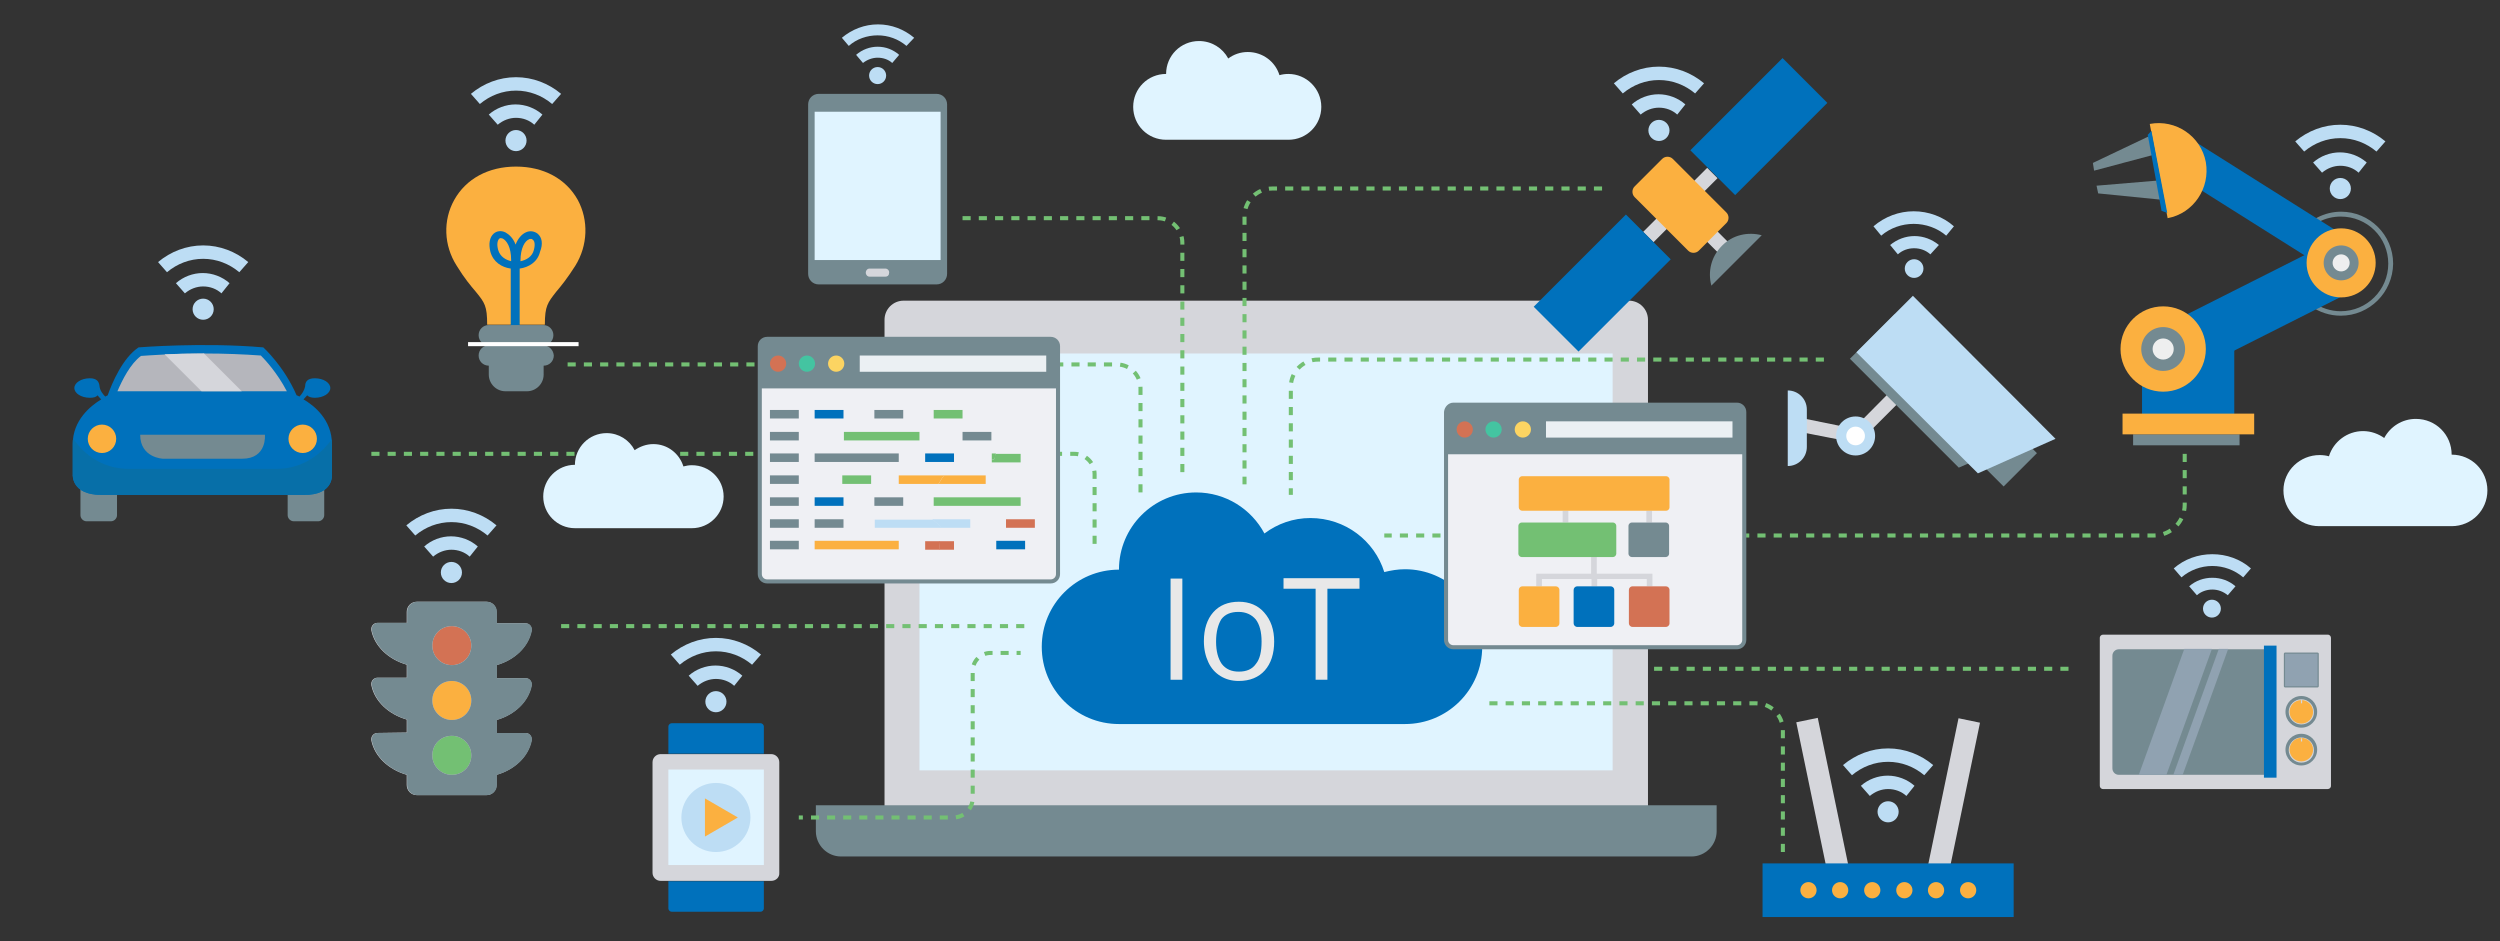 <?xml version="1.0" encoding="utf-8"?>
<!-- Generator: Adobe Illustrator 19.1.1, SVG Export Plug-In . SVG Version: 6.00 Build 0)  -->
<svg version="1.1" id="Layer_1" xmlns="http://www.w3.org/2000/svg" xmlns:xlink="http://www.w3.org/1999/xlink" x="0px" y="0px"
	 viewBox="-65 60.3 615.3 231.7" style="enable-background:new -65 60.3 615.3 231.7;" xml:space="preserve">
<rect x="-65" y="60.3" width="615.3" height="231.7" fill="#333333" stroke="none"/>
<style type="text/css">
	.st0{fill:none;stroke:#73C073;stroke-miterlimit:10;stroke-dasharray:2;}
	.st1{fill:#D5D6DB;}
	.st2{fill:#E0F4FF;}
	.st3{fill:#748A91;}
	.st4{fill:#BDDDF4;}
	.st5{fill:#0071BC;}
	.st6{fill:#FBB040;}
	.st7{fill:#EEEFEF;}
	.st8{fill:#B5B6BC;}
	.st9{fill:#076FA8;}
	.st10{fill:#90A2B1;}
	.st11{fill:#FFFFFF;}
	.st12{fill:none;stroke:#F6F6F8;stroke-width:2;stroke-miterlimit:10;}
	.st13{fill:none;stroke:#FFFFFF;stroke-miterlimit:10;}
	.st14{fill:#D37254;}
	.st15{fill:#73C073;}
	.st16{fill:#EFF0F4;stroke:#748A91;stroke-miterlimit:10;}
	.st17{fill:#EBF0F3;}
	.st18{fill:#FCD462;}
	.st19{fill:#44C4A1;}
	.st20{fill:#E8E8E8;}
	.st21{fill:none;stroke:#73C073;stroke-miterlimit:10;}
	.st22{fill:none;stroke:#73C073;stroke-miterlimit:10;stroke-dasharray:1.981,1.981;}
</style>
<line class="st0" x1="444.1" y1="224.9" x2="304.5" y2="224.9"/>
<g>
	<path class="st1" d="M340.6,260H152.7V139c0-2.6,2.1-4.7,4.7-4.7h178.5c2.6,0,4.7,2.1,4.7,4.7V260z"/>
	<rect x="161.3" y="147.3" class="st2" width="170.6" height="102.6"/>
	<path class="st3" d="M351.3,271.1H142c-3.4,0-6.2-2.8-6.2-6.2v-6.4h221.7v6.4C357.5,268.3,354.7,271.1,351.3,271.1z"/>
</g>
<path class="st0" d="M26.4,172h173c2.7,0,5,2.2,5,5v19.1"/>
<path class="st2" d="M105.3,174.8c-0.7,0-1.4,0.1-2.1,0.3c-1-3.2-3.9-5.5-7.4-5.5c-1.7,0-3.3,0.6-4.6,1.5c-1.3-2.5-3.9-4.2-6.9-4.2
	c-4.3,0-7.8,3.5-7.8,7.8c-4.3,0-7.8,3.5-7.8,7.8s3.5,7.8,7.8,7.8h28.8c4.3,0,7.8-3.5,7.8-7.8S109.6,174.8,105.3,174.8z"/>
<g>
	<g>
		<path class="st3" d="M165.5,130.3h-29c-1.5,0-2.6-1.2-2.6-2.6V86c0-1.5,1.2-2.6,2.6-2.6h29c1.5,0,2.6,1.2,2.6,2.6v41.7
			C168.1,129.1,167,130.3,165.5,130.3z"/>
		<rect x="135.5" y="87.8" class="st2" width="31" height="36.5"/>
		<path class="st1" d="M152.9,128.4H149c-0.4,0-0.8-0.3-0.9-0.8l0,0c-0.1-0.6,0.3-1.2,0.9-1.2h3.9c0.6,0,1.1,0.6,0.9,1.2l0,0
			C153.8,128.1,153.4,128.4,152.9,128.4z"/>
	</g>
	<g>
		<circle class="st4" cx="151" cy="78.9" r="2.1"/>
		<g>
			<path class="st4" d="M154.6,75.8c-1-0.9-2.3-1.3-3.6-1.3c-1.3,0-2.6,0.5-3.6,1.3l-1.7-2c1.5-1.3,3.4-2,5.3-2c2,0,3.8,0.7,5.3,2
				L154.6,75.8z"/>
		</g>
		<g>
			<path class="st4" d="M158.1,71.6c-2-1.7-4.5-2.6-7.1-2.6s-5.2,0.9-7.1,2.6l-1.7-2c2.5-2.1,5.6-3.3,8.9-3.3c3.3,0,6.4,1.2,8.9,3.3
				L158.1,71.6z"/>
		</g>
	</g>
</g>
<g>
	<path class="st3" d="M511.1,138c-5.4,0-10.2-3.4-12-8.5c-0.4-1,0.8-2,2.2-3.1c0.8-0.6,2-1.6,2-2c0-1-0.8-1.9-1.5-2.8
		c-1-1.1-2.1-2.4-1-3.8c2.4-3.4,6.3-5.4,10.4-5.4c7,0,12.8,5.7,12.8,12.8C523.9,132.3,518.2,138,511.1,138z M511.1,113.6
		c-3.8,0-7.3,1.8-9.5,4.9c-0.5,0.7-0.1,1.2,1,2.4c0.8,1,1.8,2.1,1.8,3.5c0,1-1.1,1.8-2.4,2.9c-0.6,0.5-1.9,1.5-1.9,1.9
		c1.7,4.6,6.1,7.7,11,7.7c6.4,0,11.7-5.2,11.7-11.7S517.6,113.6,511.1,113.6z"/>
	
		<rect x="484.1" y="114.1" transform="matrix(-0.45 -0.893 0.893 -0.45 589.997 635.7)" class="st5" width="13.2" height="44.3"/>
	
		<rect x="469.8" y="106" transform="matrix(-0.846 -0.533 0.533 -0.846 847.07 465.696)" class="st5" width="41.9" height="9.3"/>
	<rect x="462.2" y="144.2" class="st5" width="22.7" height="19"/>
	<g>
		<circle class="st6" cx="511.2" cy="125" r="8.5"/>
		<circle class="st3" cx="511.2" cy="125" r="4.3"/>
		<circle class="st7" cx="511.2" cy="125" r="2.1"/>
	</g>
	<g>
		<circle class="st6" cx="467.4" cy="146.2" r="10.5"/>
		<circle class="st3" cx="467.4" cy="146.2" r="5.4"/>
		<circle class="st7" cx="467.4" cy="146.2" r="2.6"/>
	</g>
	<rect x="460" y="167.2" class="st3" width="26.2" height="2.7"/>
	<rect x="457.4" y="162.1" class="st6" width="32.4" height="5.1"/>
	<g>
		<polygon class="st3" points="464.6,93.5 450.1,100.4 450.4,102.3 465.4,98.3 		"/>
		<polygon class="st3" points="467.4,109.5 451.4,107.9 451,106 466.5,104.7 		"/>
	</g>
	<path class="st6" d="M468.5,114c-2.1-10.8-2.8-14.7-4.4-23.2c6.4-1.2,12.6,3,13.8,9.4C479,106.6,474.9,112.8,468.5,114z"/>
	<polygon class="st5" points="468.4,112.7 467,112.2 463.6,93.5 464.5,92.5 	"/>
</g>
<g>
	<g>
		<circle class="st4" cx="-15" cy="136.4" r="2.6"/>
		<g>
			<path class="st4" d="M-10.5,132.5c-1.2-1.1-2.8-1.7-4.5-1.7c-1.6,0-3.2,0.6-4.5,1.7l-2.2-2.5c1.8-1.6,4.2-2.5,6.6-2.5
				s4.8,0.9,6.6,2.5L-10.5,132.5z"/>
		</g>
		<g>
			<path class="st4" d="M-6.1,127.3c-2.5-2.1-5.6-3.3-8.9-3.3s-6.4,1.2-8.9,3.3l-2.2-2.5c3.1-2.6,7-4.1,11.1-4.1
				c4.1,0,8,1.5,11.1,4.1L-6.1,127.3z"/>
		</g>
	</g>
	<g>
		<g>
			<g>
				<path class="st3" d="M-37.7,174.7h-6c-0.8,0-1.5,0.7-1.5,1.5v10.9c0,0.8,0.7,1.5,1.5,1.5h6c0.8,0,1.5-0.7,1.5-1.5v-10.9
					C-36.2,175.4-36.9,174.7-37.7,174.7z"/>
				<path class="st3" d="M13.3,174.7h-6c-0.8,0-1.5,0.7-1.5,1.5v10.9c0,0.8,0.7,1.5,1.5,1.5h6c0.8,0,1.5-0.7,1.5-1.5v-10.9
					C14.8,175.4,14.1,174.7,13.3,174.7z"/>
			</g>
			<path class="st5" d="M16.7,177.1v-7.5c0-6-4.4-9.5-7-11l0.9-1c0.4,0.4,1,0.6,1.9,0.6c2.1,0,3.8-1.1,3.8-2.4s-1.7-2.4-3.8-2.4
				c-1.9,0-2.4,0.9-2.4,2c-0.2,1-0.8,1.9-1.4,2.5c-0.3-0.1-0.5-0.3-0.7-0.3c-3.1-7.2-8.2-11.8-8.2-11.8c-14.9-1.3-30.7,0-30.7,0
				c-3.9,2.6-6.5,8.7-7.6,11.8c-0.2,0.1-0.4,0.2-0.6,0.3c-0.6-0.6-1.3-1.5-1.4-2.5c-0.1-1.1-0.6-2-2.4-2c-2.1,0-3.8,1.1-3.8,2.4
				s1.7,2.4,3.8,2.4c1,0,1.6-0.2,1.9-0.6l0.9,1c-2.6,1.6-7,5.1-7,11v7.5c0,0-0.4,5,7,5H9.8C17.2,182.2,16.7,177.1,16.7,177.1z"/>
			<path class="st8" d="M-36.1,156.6c1.2-2.8,3.2-6.8,5.8-8.7c1.6-0.1,7.9-0.6,15.6-0.6c5,0,9.7,0.2,13.9,0.5c1,1,4,4.2,6.4,8.8
				L-36.1,156.6L-36.1,156.6z"/>
			<path class="st1" d="M-24.5,147.5l9.1,9.1h9.9l-9.3-9.3C-18.6,147.3-21.9,147.4-24.5,147.5z"/>
			<g>
				<circle class="st6" cx="-39.9" cy="168.3" r="3.5"/>
				<circle class="st6" cx="9.5" cy="168.3" r="3.5"/>
			</g>
			<path class="st3" d="M-30.5,167.3H0.2c0,0,0.6,5.9-5.6,5.9h-19.5C-24.9,173.2-30.5,173-30.5,167.3z"/>
			<path class="st9" d="M16.7,177.1v-7.5c0-0.4,0-0.8-0.1-1.1c-1.9,2.6-6.2,7.2-13.6,7.2h-36.3c-7.6,0-12-4.9-13.7-7.5
				c-0.1,0.4-0.1,0.9-0.1,1.4v7.5c0,0-0.4,5,7,5H9.8C17.2,182.2,16.7,177.1,16.7,177.1z"/>
		</g>
	</g>
</g>
<g>
	<g>
		<path class="st1" d="M508.7,253.7c0,0.5-0.4,0.8-0.8,0.8h-55.3c-0.5,0-0.8-0.4-0.8-0.8v-36.4c0-0.5,0.4-0.8,0.8-0.8h55.3
			c0.5,0,0.8,0.4,0.8,0.8V253.7z"/>
		<path class="st3" d="M495.1,249.4c0,0.9-0.7,1.6-1.6,1.6h-37c-0.9,0-1.6-0.7-1.6-1.6v-27.7c0-0.9,0.7-1.6,1.6-1.6h37
			c0.9,0,1.6,0.7,1.6,1.6V249.4z"/>
		<polygon class="st10" points="468.2,251 461.4,251 472.6,220 479.4,220 		"/>
		<polyline class="st10" points="476.7,238.6 472.2,251 469.9,251 481.1,220 483.4,220 476.7,238.6 		"/>
		<rect x="492.2" y="219.2" class="st5" width="3.1" height="32.5"/>
		<g>
			<circle class="st3" cx="501.4" cy="235.5" r="3.9"/>
			<path class="st1" d="M501.4,238.6c-1.7,0-3.1-1.4-3.1-3.1c0-1.7,1.4-3.1,3.1-3.1s3.1,1.4,3.1,3.1
				C504.6,237.2,503.2,238.6,501.4,238.6z"/>
			<circle class="st6" cx="501.4" cy="235.5" r="2.9"/>
			<rect x="501.3" y="232.6" class="st1" width="0.3" height="0.8"/>
		</g>
		<g>
			<circle class="st3" cx="501.4" cy="244.8" r="3.9"/>
			<path class="st1" d="M501.4,248c-1.7,0-3.1-1.4-3.1-3.1c0-1.7,1.4-3.1,3.1-3.1s3.1,1.4,3.1,3.1C504.6,246.6,503.2,248,501.4,248z
				"/>
			<circle class="st6" cx="501.4" cy="244.8" r="2.9"/>
			<rect x="501.3" y="242" class="st1" width="0.3" height="0.8"/>
		</g>
		<g>
			<path class="st3" d="M497.4,229.5c-0.1,0-0.3-0.1-0.3-0.3v-8c0-0.1,0.1-0.3,0.3-0.3h8c0.1,0,0.3,0.1,0.3,0.3v8
				c0,0.1-0.1,0.3-0.3,0.3H497.4z"/>
			<path class="st10" d="M497.4,229.2v-8l0,0h8l0,0v8l0,0H497.4C497.4,229.3,497.4,229.3,497.4,229.2z"/>
		</g>
	</g>
	<g>
		<circle class="st4" cx="479.4" cy="210.1" r="2.2"/>
		<g>
			<path class="st4" d="M483.3,206.8c-1.1-0.9-2.4-1.4-3.8-1.4c-1.4,0-2.8,0.5-3.8,1.4l-1.9-2.2c1.6-1.4,3.6-2.1,5.7-2.1
				c2.1,0,4.1,0.7,5.7,2.1L483.3,206.8z"/>
		</g>
		<g>
			<path class="st4" d="M487.1,202.4c-2.1-1.8-4.8-2.8-7.6-2.8s-5.5,1-7.6,2.8l-1.9-2.2c2.6-2.3,6-3.5,9.5-3.5s6.9,1.2,9.5,3.5
				L487.1,202.4z"/>
		</g>
	</g>
</g>
<g>
	<g>
		<g>
			<g>
				
					<rect x="363.5" y="254.6" transform="matrix(-0.203 -0.979 0.979 -0.203 209.877 685.368)" class="st1" width="40.6" height="5.4"/>
			</g>
			<g>
				
					<rect x="412.9" y="237.1" transform="matrix(-0.979 -0.203 0.203 -0.979 770.173 593.859)" class="st1" width="5.4" height="40.6"/>
			</g>
		</g>
		<rect x="368.8" y="272.8" class="st5" width="61.8" height="13.2"/>
		<g>
			<circle class="st6" cx="387.9" cy="279.4" r="2"/>
			<circle class="st6" cx="380.1" cy="279.4" r="2"/>
			<circle class="st6" cx="395.8" cy="279.4" r="2"/>
			<circle class="st6" cx="403.7" cy="279.4" r="2"/>
			<circle class="st6" cx="411.5" cy="279.4" r="2"/>
			<circle class="st6" cx="419.4" cy="279.4" r="2"/>
		</g>
	</g>
	<g>
		<circle class="st4" cx="399.7" cy="260.1" r="2.6"/>
		<g>
			<path class="st4" d="M404.2,256.2c-1.2-1.1-2.8-1.7-4.5-1.7c-1.6,0-3.2,0.6-4.5,1.7l-2.2-2.5c1.8-1.6,4.2-2.5,6.6-2.5
				s4.8,0.9,6.6,2.5L404.2,256.2z"/>
		</g>
		<g>
			<path class="st4" d="M408.6,251.1c-2.5-2.1-5.6-3.3-8.9-3.3s-6.4,1.2-8.9,3.3l-2.2-2.5c3.1-2.6,7-4.1,11.1-4.1s8,1.5,11.1,4.1
				L408.6,251.1z"/>
		</g>
	</g>
</g>
<g>
	<g>
		
			<rect x="422.9" y="166.2" transform="matrix(-0.707 -0.707 0.707 -0.707 609.618 596.524)" class="st3" width="11" height="11.6"/>
		<g>
			<polygon class="st1" points="375.4,166.1 376,162.7 391.2,165.8 400.9,156 403.3,158.4 392.3,169.4 			"/>
		</g>
		<polygon class="st3" points="417.1,175.4 390.3,148.6 401.3,137.6 432.3,168.7 		"/>
		<polygon class="st4" points="421.8,176.8 391.9,147 405.8,133.1 440.9,168.3 		"/>
		<path class="st4" d="M375,175L375,175v-18.6l0,0c2.6,0,4.7,2.1,4.7,4.7v9.2C379.7,172.9,377.6,175,375,175z"/>
		<g>
			<circle class="st4" cx="391.7" cy="167.6" r="4.8"/>
		</g>
		<g>
			<circle class="st11" cx="391.7" cy="167.6" r="2.3"/>
		</g>
	</g>
	<g>
		<circle class="st4" cx="406.1" cy="126.4" r="2.3"/>
		<g>
			<path class="st4" d="M410.1,122.9c-1.1-1-2.5-1.5-4-1.5s-2.9,0.5-4,1.5l-1.9-2.3c1.7-1.4,3.8-2.2,6-2.2s4.3,0.8,6,2.2
				L410.1,122.9z"/>
		</g>
		<g>
			<path class="st4" d="M414,118.3c-2.2-1.9-5.1-2.9-8-2.9s-5.8,1-8,2.9l-1.9-2.3c2.8-2.4,6.3-3.7,9.9-3.7s7.2,1.3,9.9,3.7
				L414,118.3z"/>
		</g>
	</g>
</g>
<g>
	<circle class="st4" cx="511" cy="106.7" r="2.6"/>
	<g>
		<path class="st4" d="M515.5,102.8c-1.2-1.1-2.8-1.7-4.5-1.7c-1.6,0-3.2,0.6-4.5,1.7l-2.2-2.5c1.8-1.6,4.2-2.5,6.6-2.5
			c2.4,0,4.8,0.9,6.6,2.5L515.5,102.8z"/>
	</g>
	<g>
		<path class="st4" d="M519.9,97.6c-2.5-2.1-5.6-3.3-8.9-3.3c-3.3,0-6.4,1.2-8.9,3.3l-2.2-2.5c3.1-2.6,7-4.1,11.1-4.1
			s8,1.5,11.1,4.1L519.9,97.6z"/>
	</g>
</g>
<g>
	<g>
		
			<rect x="337.5" y="111" transform="matrix(-0.707 -0.707 0.707 -0.707 518.9 440.495)" class="st1" width="26.4" height="3.6"/>
		
			<rect x="337.4" y="108.9" transform="matrix(-0.707 0.707 -0.707 -0.707 673.253 -57.397)" class="st1" width="22.3" height="3.6"/>
		<path class="st6" d="M359.9,115.2l-6.8,6.8c-0.7,0.7-1.9,0.7-2.6,0l-13.2-13.2c-0.7-0.7-0.7-1.9,0-2.6l6.8-6.8
			c0.7-0.7,1.9-0.7,2.6,0l13.2,13.2C360.6,113.3,360.6,114.5,359.9,115.2z"/>
		
			<rect x="351.8" y="83.7" transform="matrix(-0.707 0.707 -0.707 -0.707 692.648 -103.923)" class="st5" width="32.1" height="15.6"/>
		
			<rect x="313.3" y="122.2" transform="matrix(-0.707 0.707 -0.707 -0.707 654.097 -10.977)" class="st5" width="32.1" height="15.6"/>
		<path class="st3" d="M368.6,118.2c-3.4-0.9-7.2-0.1-9.8,2.6c-2.7,2.7-3.5,6.4-2.6,9.8L368.6,118.2z"/>
	</g>
	<g>
		<circle class="st4" cx="343.3" cy="92.4" r="2.6"/>
		<g>
			<path class="st4" d="M347.8,88.5c-1.2-1.1-2.8-1.7-4.5-1.7c-1.6,0-3.2,0.6-4.5,1.7l-2.2-2.5c1.8-1.6,4.2-2.5,6.6-2.5
				s4.8,0.9,6.6,2.5L347.8,88.5z"/>
		</g>
		<g>
			<path class="st4" d="M352.2,83.3c-2.5-2.1-5.6-3.3-8.9-3.3s-6.4,1.2-8.9,3.3l-2.2-2.5c3.1-2.6,7-4.1,11.1-4.1s8,1.5,11.1,4.1
				L352.2,83.3z"/>
		</g>
	</g>
</g>
<g>
	<g>
		<g>
			<path class="st6" d="M77.2,109.5c-2.9-5.2-8.4-8.2-15.2-8.2s-12.3,3-15.2,8.2c-2.8,5-2.6,11.2,0.6,16.2c1.9,3.1,3.5,5,4.7,6.4
				c2.2,2.7,2.8,3.5,2.8,8.1h14.2c0-4.6,0.7-5.4,2.8-8.1c1.2-1.4,2.8-3.4,4.7-6.4C79.7,120.7,79.9,114.5,77.2,109.5z"/>
			<g>
				<g>
					<path class="st12" d="M62,142.9"/>
				</g>
			</g>
			<path class="st5" d="M67.3,117.8c-0.8-0.6-1.9-0.8-2.9-0.3c-0.9,0.4-1.9,1.4-2.5,3c-0.6-1.6-1.6-2.5-2.5-3
				c-1-0.5-2.1-0.4-2.9,0.3c-1,0.9-1.3,2.5-0.8,4.5c0.7,2.5,2.8,3.8,5,4.1v16.5h2.2v-16.5c2.2-0.3,4.4-1.6,5-4.1
				C68.7,120.3,68.4,118.7,67.3,117.8z M60.9,124.6c-1.4-0.3-2.8-1.1-3.3-2.8c-0.4-1.5-0.1-2.3,0.2-2.7c0.1-0.1,0.3-0.2,0.4-0.2
				c0.2,0,0.4,0.1,0.5,0.1c1,0.5,2.1,2.1,2.1,5.3v0.3H60.9z M66.4,121.8c-0.4,1.7-1.9,2.5-3.3,2.8v-0.1c0-3.2,1.1-4.9,2.1-5.3
				c0.1-0.1,0.3-0.1,0.5-0.1c0.1,0,0.3,0,0.4,0.2C66.5,119.5,66.8,120.3,66.4,121.8z"/>
			<g>
				<path class="st3" d="M68.7,145.3c1.4,0,2.5-1.1,2.5-2.5s-1.1-2.5-2.5-2.5H55.3c-1.4,0-2.5,1.1-2.5,2.5s1.1,2.5,2.5,2.5
					c-1.4,0-2.5,1.1-2.5,2.5s1.1,2.5,2.5,2.5v2.2c0,2.2,1.8,4.1,4.1,4.1h5.3c2.2,0,4.1-1.8,4.1-4.1v-2.2c1.4,0,2.5-1.1,2.5-2.5
					C71.2,146.4,70.1,145.3,68.7,145.3z"/>
			</g>
		</g>
		<line class="st13" x1="50.2" y1="145" x2="77.4" y2="145"/>
		<path class="st0" d="M74.7,150h2.7h132.5c3.2,0,5.8,2.6,5.8,5.8v26.4"/>
	</g>
	<g>
		<circle class="st4" cx="62" cy="94.9" r="2.6"/>
		<g>
			<path class="st4" d="M66.5,91c-1.2-1.1-2.8-1.7-4.5-1.7c-1.6,0-3.2,0.6-4.5,1.7l-2.2-2.5c1.8-1.6,4.2-2.5,6.6-2.5
				c2.4,0,4.8,0.9,6.6,2.5L66.5,91z"/>
		</g>
		<g>
			<path class="st4" d="M70.9,85.9c-2.5-2.1-5.6-3.3-8.9-3.3c-3.3,0-6.4,1.2-8.9,3.3l-2.2-2.5c3.1-2.6,7-4.1,11.1-4.1
				s8,1.5,11.1,4.1L70.9,85.9z"/>
		</g>
	</g>
</g>
<g>
	<g>
		<circle class="st14" cx="46.7" cy="219.1" r="7"/>
		<circle class="st15" cx="46.7" cy="246.1" r="7"/>
		<circle class="st6" cx="46.7" cy="232.6" r="7"/>
		<path class="st1" d="M27.9,240.7c-1,0-1.7,0.9-1.5,1.9c0.8,3.9,4.2,7.1,8.7,8.4v2.5c0,1.4,1.1,2.5,2.5,2.5h17.1
			c1.4,0,2.5-1.1,2.5-2.5V251c4.5-1.3,7.8-4.5,8.6-8.4c0.2-1-0.5-1.9-1.5-1.9h-7.1v-3.2c4.5-1.3,7.8-4.5,8.6-8.4
			c0.2-1-0.5-1.9-1.5-1.9h-7.1V224c4.5-1.3,7.8-4.5,8.6-8.4c0.2-1-0.5-1.9-1.5-1.9h-7.1v-2.8c0-1.4-1.1-2.5-2.5-2.5H37.6
			c-1.4,0-2.5,1.1-2.5,2.5v2.7h-7.2c-1,0-1.7,0.9-1.5,1.9c0.8,3.9,4.2,7.1,8.7,8.4v3.2h-7.2c-1,0-1.7,0.9-1.5,1.9
			c0.8,3.9,4.2,7.1,8.7,8.4v3.2L27.9,240.7L27.9,240.7z M46.2,214.4c2.6,0,4.8,2.1,4.8,4.8s-2.1,4.8-4.8,4.8c-2.6,0-4.8-2.1-4.8-4.8
			S43.5,214.4,46.2,214.4z M46.2,227.9c2.6,0,4.8,2.1,4.8,4.8s-2.1,4.8-4.8,4.8c-2.6,0-4.8-2.1-4.8-4.8S43.5,227.9,46.2,227.9z
			 M46.2,241.4c2.6,0,4.8,2.1,4.8,4.8s-2.1,4.8-4.8,4.8c-2.6,0-4.8-2.1-4.8-4.8S43.5,241.4,46.2,241.4z"/>
		<path class="st3" d="M28,240.7c-1,0-1.7,0.9-1.5,1.9c0.8,3.9,4.2,7.1,8.7,8.4v2.5c0,1.4,1.1,2.5,2.5,2.5h17.1
			c1.4,0,2.5-1.1,2.5-2.5V251c4.5-1.3,7.8-4.5,8.6-8.4c0.2-1-0.5-1.9-1.5-1.9h-7.1v-3.2c4.5-1.3,7.8-4.5,8.6-8.4
			c0.2-1-0.5-1.9-1.5-1.9h-7.1V224c4.5-1.3,7.8-4.5,8.6-8.4c0.2-1-0.5-1.9-1.5-1.9h-7.1v-2.8c0-1.4-1.1-2.5-2.5-2.5H37.7
			c-1.4,0-2.5,1.1-2.5,2.5v2.7H28c-1,0-1.7,0.9-1.5,1.9c0.8,3.9,4.2,7.1,8.7,8.4v3.2H28c-1,0-1.7,0.9-1.5,1.9
			c0.8,3.9,4.2,7.1,8.7,8.4v3.2L28,240.7L28,240.7z M46.2,214.4c2.6,0,4.8,2.1,4.8,4.8s-2.1,4.8-4.8,4.8c-2.6,0-4.8-2.1-4.8-4.8
			S43.5,214.4,46.2,214.4z M46.2,227.9c2.6,0,4.8,2.1,4.8,4.8s-2.1,4.8-4.8,4.8c-2.6,0-4.8-2.1-4.8-4.8S43.5,227.9,46.2,227.9z
			 M46.2,241.4c2.6,0,4.8,2.1,4.8,4.8s-2.1,4.8-4.8,4.8c-2.6,0-4.8-2.1-4.8-4.8S43.5,241.4,46.2,241.4z"/>
	</g>
	<g>
		<circle class="st4" cx="46.1" cy="201.2" r="2.6"/>
		<g>
			<path class="st4" d="M50.6,197.3c-1.2-1.1-2.8-1.7-4.5-1.7c-1.6,0-3.2,0.6-4.5,1.7l-2.2-2.5c1.8-1.6,4.2-2.5,6.6-2.5
				c2.4,0,4.8,0.9,6.6,2.5L50.6,197.3z"/>
		</g>
		<g>
			<path class="st4" d="M55,192.1c-2.5-2.1-5.6-3.3-8.9-3.3c-3.3,0-6.4,1.2-8.9,3.3l-2.2-2.5c3.1-2.6,7-4.1,11.1-4.1s8,1.5,11.1,4.1
				L55,192.1z"/>
		</g>
	</g>
</g>
<g>
	<g>
		<g>
			<path class="st1" d="M124.8,277.1H97.6c-1.1,0-2-0.9-2-2v-27.2c0-1.1,0.9-2,2-2h27.2c1.1,0,2,0.9,2,2v27.2
				C126.9,276.2,126,277.1,124.8,277.1z"/>
			<rect x="99.5" y="249.7" class="st2" width="23.5" height="23.5"/>
			<path class="st5" d="M122.2,284.7h-21.9c-0.4,0-0.8-0.4-0.8-0.8v-6.7H123v6.7C123,284.3,122.6,284.7,122.2,284.7z"/>
			<path class="st5" d="M123,245.8H99.5v-6.7c0-0.4,0.4-0.8,0.8-0.8h21.9c0.4,0,0.8,0.4,0.8,0.8V245.8z"/>
		</g>
		<g>
			<circle class="st4" cx="111.2" cy="261.5" r="8.5"/>
			<polygon class="st6" points="116.6,261.5 108.5,256.8 108.5,266.2 			"/>
		</g>
	</g>
	<g>
		<circle class="st4" cx="111.2" cy="233" r="2.6"/>
		<g>
			<path class="st4" d="M115.7,229.1c-1.2-1.1-2.8-1.7-4.5-1.7c-1.6,0-3.2,0.6-4.5,1.7l-2.2-2.5c1.8-1.6,4.2-2.5,6.6-2.5
				c2.4,0,4.8,0.9,6.6,2.5L115.7,229.1z"/>
		</g>
		<g>
			<path class="st4" d="M120.1,223.9c-2.5-2.1-5.6-3.3-8.9-3.3c-3.3,0-6.4,1.2-8.9,3.3l-2.2-2.5c3.1-2.6,7-4.1,11.1-4.1
				s8,1.5,11.1,4.1L120.1,223.9z"/>
		</g>
	</g>
</g>
<path class="st2" d="M252.1,78.5c-0.8,0-1.5,0.1-2.2,0.3c-1-3.3-4.1-5.7-7.8-5.7c-1.8,0-3.5,0.6-4.8,1.6c-1.4-2.6-4.1-4.3-7.2-4.3
	c-4.5,0-8.1,3.6-8.1,8.1c-4.5,0-8.1,3.6-8.1,8.1s3.6,8.1,8.1,8.1h30.1c4.5,0,8.1-3.6,8.1-8.1S256.5,78.5,252.1,78.5z"/>
<path class="st2" d="M505.9,172.3c0.8,0,1.6,0.1,2.3,0.3c1.1-3.6,4.5-6.2,8.4-6.2c2,0,3.8,0.7,5.2,1.7c1.5-2.8,4.4-4.7,7.8-4.7
	c4.9,0,8.8,3.9,8.8,8.8c4.9,0,8.8,3.9,8.8,8.8s-3.9,8.8-8.8,8.8h-32.6c-4.9,0-8.8-3.9-8.8-8.8S501.1,172.3,505.9,172.3z"/>
<g>
	<g>
		<path class="st16" d="M123.8,143.7h69.8c1,0,1.8,0.8,1.8,1.8v56.1c0,1-0.8,1.8-1.8,1.8h-69.8c-1,0-1.8-0.8-1.8-1.8v-56.1
			C122,144.5,122.8,143.7,123.8,143.7L123.8,143.7z"/>
		<path class="st3" d="M123.8,143.7h69.8c1,0,1.8,0.8,1.8,1.8v10.4H122v-10.4C122,144.5,122.8,143.7,123.8,143.7L123.8,143.7z"/>
		<rect x="146.6" y="147.8" class="st17" width="45.9" height="4"/>
		<path class="st18" d="M142.8,149.8c0,1.1-0.9,2-2,2s-2-0.9-2-2s0.9-2,2-2S142.8,148.7,142.8,149.8L142.8,149.8z"/>
		<path class="st19" d="M135.6,149.8c0,1.1-0.9,2-2,2s-2-0.9-2-2s0.9-2,2-2C134.7,147.8,135.6,148.7,135.6,149.8L135.6,149.8z"/>
		<path class="st14" d="M128.5,149.8c0,1.1-0.9,2-2,2s-2-0.9-2-2s0.9-2,2-2S128.5,148.7,128.5,149.8L128.5,149.8z"/>
	</g>
	<g>
		<rect x="124.5" y="161.2" class="st3" width="7.1" height="2.1"/>
		<rect x="124.5" y="166.6" class="st3" width="7.1" height="2.1"/>
		<rect x="171.9" y="166.6" class="st3" width="7.1" height="2.1"/>
		<rect x="124.5" y="171.9" class="st3" width="7.1" height="2.1"/>
		<rect x="162.7" y="171.9" class="st5" width="7.1" height="2.1"/>
		<path class="st15" d="M179.1,173.5c0.2-0.1,0.5-0.2,0.7-0.3l0.3-1.3h-1V173.5z"/>
		<rect x="124.5" y="177.3" class="st3" width="7.1" height="2.1"/>
		<rect x="124.5" y="182.7" class="st3" width="7.1" height="2.1"/>
		<rect x="124.5" y="188.1" class="st3" width="7.1" height="2.1"/>
		<rect x="124.5" y="193.4" class="st3" width="7.1" height="2.1"/>
		<path class="st14" d="M162.7,195.6h3.6c-0.1-0.7-0.1-1.4-0.1-2.1h-3.5V195.6z"/>
		<rect x="135.5" y="161.2" class="st5" width="7.1" height="2.1"/>
		<rect x="150.2" y="161.2" class="st3" width="7.1" height="2.1"/>
		<rect x="164.8" y="161.2" class="st15" width="7.1" height="2.1"/>
		<rect x="142.7" y="166.6" class="st15" width="18.6" height="2.1"/>
		<rect x="135.5" y="171.9" class="st3" width="20.7" height="2.1"/>
		<rect x="142.3" y="177.3" class="st15" width="7.1" height="2.1"/>
		<rect x="135.5" y="182.7" class="st5" width="7.1" height="2.1"/>
		<rect x="150.2" y="182.7" class="st3" width="7.1" height="2.1"/>
		<rect x="135.5" y="188.1" class="st3" width="7.1" height="2.1"/>
		<path class="st4" d="M150.2,190.2h16.2c0-0.1,0-0.3,0.1-0.4l-1.4-1.2c-0.2-0.1-0.3-0.3-0.4-0.4h-14.4v2H150.2z"/>
		<rect x="135.5" y="193.4" class="st6" width="20.7" height="2.1"/>
		<path class="st15" d="M179.1,173.5v0.6h7.1V172H180l-0.3,1.3C179.5,173.3,179.3,173.4,179.1,173.5L179.1,173.5z"/>
		<path class="st14" d="M169.8,195.6v-2.1h-3.7c0,0.7,0.1,1.4,0.1,2.1H169.8z"/>
		<rect x="180.2" y="193.4" class="st5" width="7.1" height="2.1"/>
		<g>
			<path class="st6" d="M167.4,177.3h-11.2v2.1h9.8l0.9-1.5C167.1,177.7,167.3,177.5,167.4,177.3z"/>
			<path class="st6" d="M167.4,177.3c-0.2,0.2-0.3,0.4-0.5,0.6l-0.9,1.5h11.6v-2.1H167.4z"/>
		</g>
		<rect x="164.8" y="182.7" class="st15" width="21.4" height="2.1"/>
		<rect x="182.6" y="188.1" class="st14" width="7.1" height="2.1"/>
		<path class="st4" d="M166.4,189.8c0,0.1,0,0.3-0.1,0.4h7.5v-2.1h-9.3c0.1,0.2,0.3,0.3,0.4,0.4L166.4,189.8z"/>
	</g>
</g>
<path class="st0" d="M472.7,172v12.5c0,4.2-3.4,7.6-7.6,7.6H275.7"/>
<g>
	<path class="st5" d="M280.8,200.4c-1.8,0-3.5,0.3-5.1,0.7c-2.4-7.7-9.6-13.3-18.2-13.3c-4.2,0-8.1,1.4-11.3,3.8
		c-3.2-6-9.5-10.1-16.8-10.1c-10.5,0-19,8.5-19,19c-10.5,0-19,8.5-19,19s8.5,19,19,19h70.4c10.5,0,19-8.5,19-19
		S291.3,200.4,280.8,200.4z"/>
	<g>
		<path class="st20" d="M223.1,227.6v-24.9h2.9v24.9H223.1z"/>
		<path class="st20" d="M248.6,218.2c0,3-0.8,5.4-2.3,7.1s-3.7,2.6-6.4,2.6c-1.7,0-3.2-0.4-4.5-1.2s-2.3-1.9-3-3.4s-1.1-3.2-1.1-5.2
			c0-3,0.8-5.4,2.3-7.1s3.6-2.6,6.3-2.6c2.6,0,4.7,0.9,6.2,2.6C247.8,212.9,248.6,215.3,248.6,218.2z M234.3,218.2
			c0,2.4,0.5,4.2,1.4,5.5c1,1.3,2.4,1.9,4.2,1.9c1.9,0,3.3-0.6,4.2-1.9c1-1.2,1.4-3.1,1.4-5.5s-0.5-4.2-1.4-5.4
			c-1-1.2-2.4-1.9-4.3-1.9s-3.3,0.6-4.2,1.8C234.8,214,234.3,215.8,234.3,218.2z"/>
		<path class="st20" d="M261.7,227.6h-2.9v-22.4h-7.9v-2.6h18.7v2.6h-7.9L261.7,227.6L261.7,227.6z"/>
	</g>
</g>
<g>
	<g>
		<path class="st16" d="M292.7,159.9h69.8c1,0,1.8,0.8,1.8,1.8v56.1c0,1-0.8,1.8-1.8,1.8h-69.8c-1,0-1.8-0.8-1.8-1.8v-56.1
			C291,160.7,291.8,159.9,292.7,159.9L292.7,159.9z"/>
		<path class="st3" d="M292.7,159.9h69.8c1,0,1.8,0.8,1.8,1.8v10.4H291v-10.4C291,160.7,291.8,159.9,292.7,159.9L292.7,159.9z"/>
		<rect x="315.5" y="164" class="st17" width="45.9" height="4"/>
		<path class="st18" d="M311.8,166c0,1.1-0.9,2-2,2s-2-0.9-2-2s0.9-2,2-2S311.8,164.9,311.8,166L311.8,166z"/>
		<path class="st19" d="M304.6,166c0,1.1-0.9,2-2,2s-2-0.9-2-2s0.9-2,2-2S304.6,164.9,304.6,166L304.6,166z"/>
		<path class="st14" d="M297.5,166c0,1.1-0.9,2-2,2s-2-0.9-2-2s0.9-2,2-2C296.5,164,297.5,164.9,297.5,166L297.5,166z"/>
	</g>
</g>
<g>
	<rect x="319.6" y="186" class="st1" width="1.4" height="2.9"/>
	<path class="st1" d="M326.6,201.5h-13.5v3.1h1.4v-1.8h12.2v1.8h1.4v-1.8h12.2v1.8h1.4v-3.1H328v-4.1h-1.4V201.5z"/>
	<rect x="340.2" y="186" class="st1" width="1.4" height="2.9"/>
	<path class="st6" d="M345.1,186c0.4,0,0.8-0.4,0.8-0.8v-6.9c0-0.4-0.4-0.8-0.8-0.8h-35.5c-0.4,0-0.8,0.4-0.8,0.8v6.9
		c0,0.4,0.4,0.8,0.8,0.8H345.1z"/>
	<path class="st3" d="M336.6,188.9c-0.4,0-0.8,0.4-0.8,0.8v6.9c0,0.4,0.4,0.8,0.8,0.8h8.4c0.4,0,0.8-0.4,0.8-0.8v-6.9
		c0-0.4-0.4-0.8-0.8-0.8H336.6z"/>
	<path class="st15" d="M309.5,188.9c-0.4,0-0.8,0.4-0.8,0.8v6.9c0,0.4,0.4,0.8,0.8,0.8H332c0.4,0,0.8-0.4,0.8-0.8v-6.9
		c0-0.4-0.4-0.8-0.8-0.8H309.5z"/>
	<path class="st6" d="M309.7,204.6c-0.5,0-0.9,0.4-0.9,0.9v8.2c0,0.5,0.4,0.9,0.9,0.9h8.2c0.5,0,0.9-0.4,0.9-0.9v-8.2
		c0-0.5-0.4-0.9-0.9-0.9H309.7z"/>
	<path class="st5" d="M323.2,204.6c-0.5,0-0.9,0.4-0.9,0.9v8.2c0,0.5,0.4,0.9,0.9,0.9h8.2c0.5,0,0.9-0.4,0.9-0.9v-8.2
		c0-0.5-0.4-0.9-0.9-0.9H323.2z"/>
	<path class="st14" d="M336.8,204.6c-0.5,0-0.9,0.4-0.9,0.9v8.2c0,0.5,0.4,0.9,0.9,0.9h8.2c0.5,0,0.9-0.4,0.9-0.9v-8.2
		c0-0.5-0.4-0.9-0.9-0.9H336.8z"/>
</g>
<g>
	<g>
		<line class="st21" x1="131.6" y1="261.5" x2="132.6" y2="261.5"/>
		<path class="st22" d="M134.6,261.5h35c2.7,0,4.8-2.2,4.8-4.8v-31.3c0-2.4,2-4.4,4.4-4.4h5.4"/>
		<line class="st21" x1="185.2" y1="221" x2="186.2" y2="221"/>
	</g>
</g>
<line class="st0" x1="73.1" y1="214.4" x2="187.4" y2="214.4"/>
<path class="st0" d="M171.9,114h48c3.4,0,6.1,2.7,6.1,6.1v56.5"/>
<path class="st0" d="M329.3,106.7h-81.2c-3.7,0-6.8,3-6.8,6.8v66"/>
<path class="st0" d="M383.9,148.8H259.4c-3.7,0-6.7,3-6.7,6.7v26.6"/>
<path class="st0" d="M373.8,270v-30c0-3.6-2.9-6.6-6.6-6.6h-67.4"/>
</svg>
